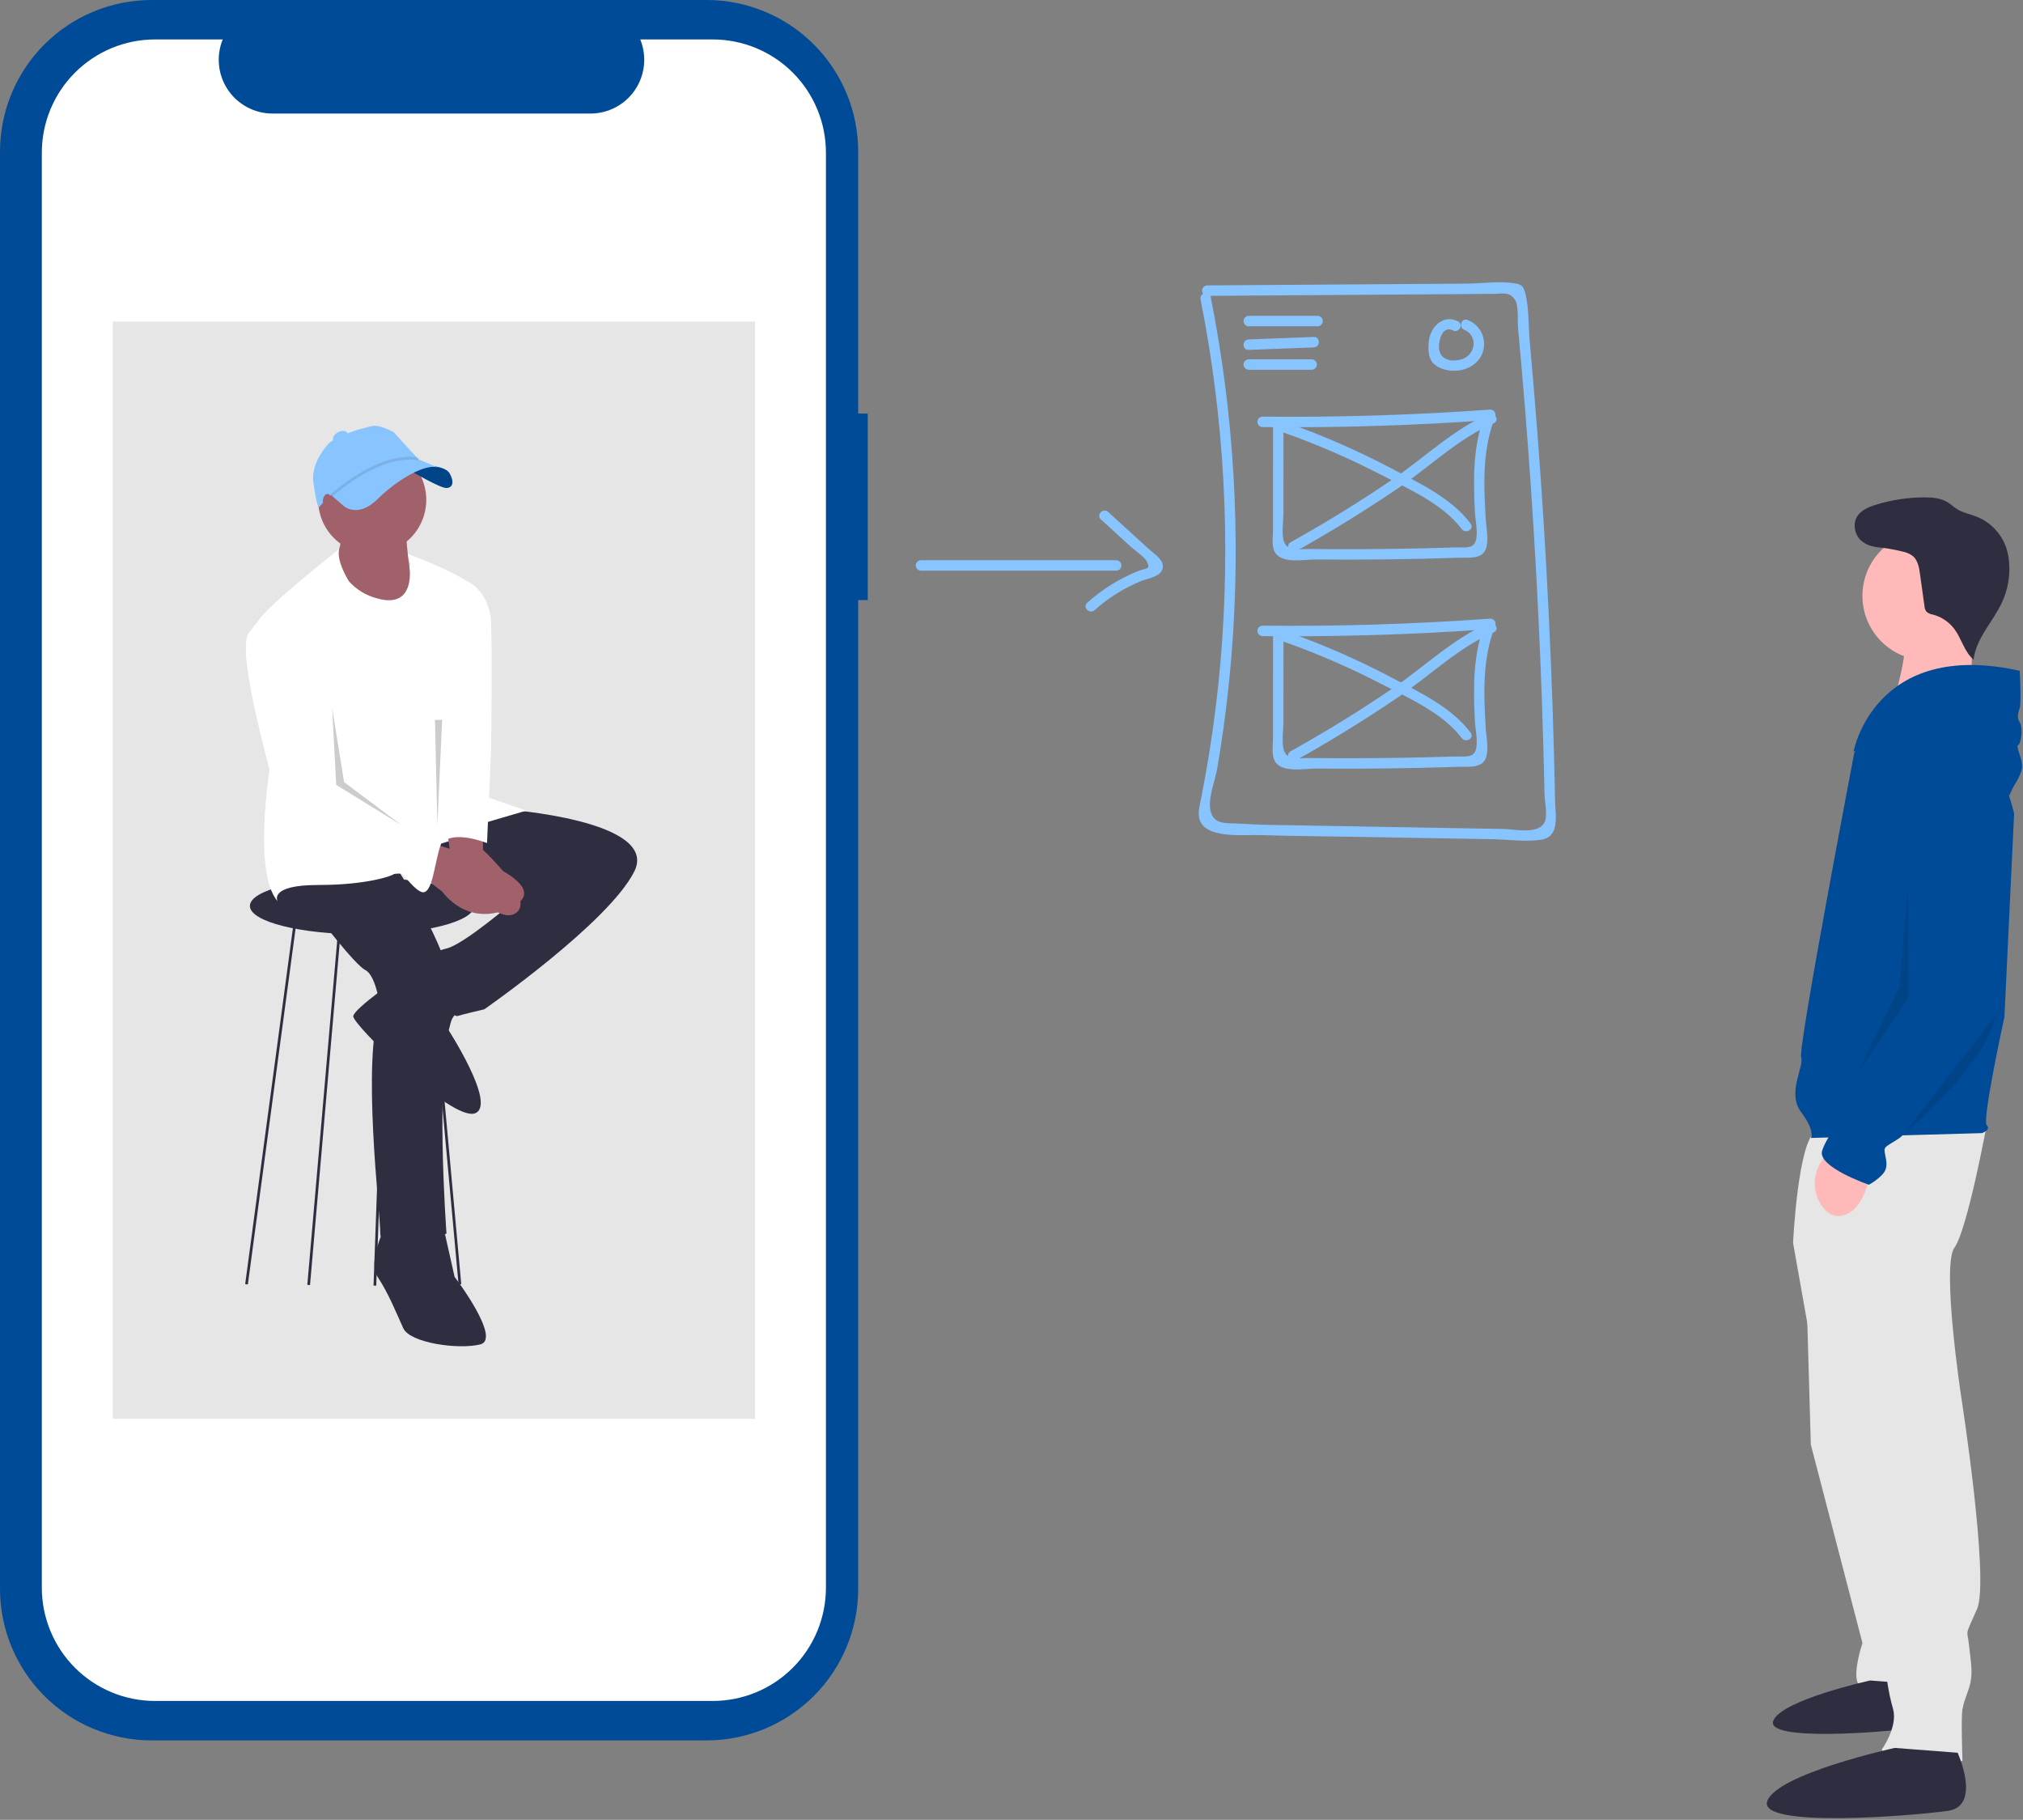 <svg width="846" height="761" viewBox="0 0 846 761" fill="none" xmlns="http://www.w3.org/2000/svg">
<rect x="0" y="0" width="846" height="761" fill="#808080" stroke="none"/>
<g clip-path="url(#clip0)">
<path d="M362.889 172.947H358.891V63.402C358.891 55.076 357.251 46.831 354.064 39.139C350.878 31.447 346.208 24.457 340.321 18.57C334.433 12.683 327.444 8.012 319.752 4.826C312.059 1.64 303.815 7.87949e-06 295.489 1.77451e-10H63.402C55.076 -1.96981e-05 46.831 1.64 39.139 4.826C31.447 8.012 24.457 12.682 18.57 18.57C12.683 24.457 8.012 31.447 4.826 39.139C1.64 46.831 1.70719e-05 55.076 0 63.402V664.376C-1.5913e-05 681.191 6.68 697.318 18.57 709.208C30.46 721.098 46.587 727.778 63.402 727.778H295.488C312.304 727.778 328.43 721.098 340.32 709.208C352.211 697.318 358.89 681.192 358.89 664.376V250.924H362.889L362.889 172.947Z" fill="#004B97"/>
<path d="M298.047 16.495H267.752C269.145 19.91 269.677 23.616 269.3 27.286C268.924 30.956 267.651 34.476 265.593 37.538C263.536 40.6 260.757 43.108 257.501 44.843C254.246 46.578 250.613 47.485 246.925 47.486H113.965C110.276 47.485 106.644 46.578 103.389 44.843C100.133 43.108 97.354 40.6 95.296 37.538C93.239 34.476 91.966 30.956 91.589 27.286C91.213 23.616 91.745 19.91 93.138 16.495H64.842C52.285 16.495 40.242 21.483 31.362 30.363C22.483 39.242 17.494 51.285 17.494 63.843V663.935C17.494 670.153 18.719 676.31 21.099 682.054C23.478 687.799 26.966 693.019 31.362 697.415C35.759 701.812 40.979 705.299 46.723 707.679C52.468 710.058 58.624 711.283 64.842 711.283H298.047C304.265 711.283 310.421 710.058 316.166 707.679C321.91 705.299 327.13 701.812 331.527 697.415C335.923 693.019 339.411 687.799 341.79 682.055C344.17 676.31 345.395 670.153 345.395 663.935V663.935V63.843C345.395 57.625 344.17 51.468 341.79 45.723C339.411 39.979 335.923 34.759 331.527 30.363C327.13 25.966 321.91 22.478 316.166 20.099C310.421 17.72 304.265 16.495 298.047 16.495V16.495Z" fill="white"/>
<path d="M315.728 134.488H47.161V593.29H315.728V134.488Z" fill="#E6E6E6"/>
<path d="M755.241 533.209L757.265 604.061L778.858 687.058C778.858 687.058 774.134 701.228 777.508 704.602C780.882 707.976 796.402 714.049 796.402 714.049L783.581 537.258L755.241 533.209Z" fill="#E6E6E6"/>
<path d="M802.12 704.256C802.12 704.256 809.821 721.197 799.04 722.737C788.26 724.277 738.465 728.384 741.545 719.657C744.625 710.93 782.1 702.716 782.1 702.716L802.12 704.256Z" fill="#2F2E41"/>
<path d="M830.815 470.456C830.815 470.456 822.718 514.316 817.32 521.738C811.922 529.161 820.019 583.143 820.019 583.143C820.019 583.143 832.165 660.742 826.767 672.888C821.368 685.033 822.718 680.985 823.393 687.733C824.068 694.48 825.417 699.879 823.393 705.951C821.368 712.024 821.368 711.35 820.694 714.723C820.019 718.097 820.694 736.316 820.694 736.316C820.694 736.316 791.678 746.438 786.955 731.593C786.955 731.593 793.703 722.146 791.678 714.723C789.568 707.254 788.434 699.542 788.305 691.781V677.611L757.265 561.55L749.843 519.714C749.843 519.714 751.867 477.203 759.289 473.155C766.712 469.106 830.815 470.456 830.815 470.456Z" fill="#E6E6E6"/>
<path d="M818.669 732.942C818.669 732.942 828.791 755.21 814.621 757.234C800.451 759.258 734.998 764.657 739.046 753.186C743.095 741.714 792.353 730.918 792.353 730.918L818.669 732.942Z" fill="#2F2E41"/>
<path d="M805.841 276.149C820.748 276.149 832.832 264.065 832.832 249.158C832.832 234.252 820.748 222.167 805.841 222.167C790.935 222.167 778.851 234.252 778.851 249.158C778.851 264.065 790.935 276.149 805.841 276.149Z" fill="#FFB9B9"/>
<path d="M824.808 261.086L824.306 295.555L791.214 295.667C791.214 295.667 799.613 268.684 795.851 263.041C792.089 257.399 824.808 261.086 824.808 261.086Z" fill="#FFB9B9"/>
<path d="M775.484 314.583C775.484 314.583 799.101 284.218 817.32 297.039C835.539 309.86 842.286 340.224 842.286 340.224L838.238 425.246C838.238 425.246 828.791 468.431 830.815 470.456C832.84 472.48 828.791 473.83 828.791 473.83L757.265 475.854C757.265 475.854 759.289 473.155 753.216 465.058C747.143 456.96 754.566 446.164 753.216 442.115C751.867 438.067 775.484 314.583 775.484 314.583Z" fill="#004B97"/>
<path d="M782.232 488.675C782.232 488.675 780.882 505.544 770.76 508.243C766.965 509.255 764.118 507.326 762.042 504.519C760.104 501.828 759.018 498.619 758.923 495.304C758.829 491.99 759.731 488.723 761.513 485.927L764.013 481.927L782.232 488.675Z" fill="#FFB9B9"/>
<path d="M844.648 280.507C844.648 280.507 845.323 294.002 844.648 296.027C843.973 298.051 843.299 300.075 844.648 302.1C845.998 304.124 845.323 310.872 843.973 311.547C842.624 312.221 846.672 318.294 845.323 322.343C843.973 326.392 842.624 327.741 841.949 329.091C841.274 330.44 840.187 332.858 840.187 332.858C840.187 332.858 820.356 290.629 804.162 300.75C787.967 310.872 775.146 314.246 775.146 314.246C775.146 314.246 783.919 267.012 844.648 280.507Z" fill="#004B97"/>
<path d="M815.295 311.884C815.295 311.884 836.888 313.908 835.539 342.249C834.189 370.589 837.563 415.124 837.563 415.124C837.563 415.124 800.45 471.805 794.377 475.854C788.304 479.902 787.63 479.228 788.304 482.602C788.979 485.975 789.654 488.675 786.955 491.374C785.361 492.978 783.543 494.342 781.557 495.422C781.557 495.422 759.964 488 761.988 481.252C764.012 474.504 773.459 463.708 773.459 463.708C773.459 463.708 789.654 437.392 790.329 433.343C791.003 429.295 791.003 429.969 793.028 427.945C795.052 425.921 800.45 417.823 800.45 413.775V400.954L794.793 332.44C794.536 329.65 794.873 326.836 795.781 324.185C796.689 321.534 798.147 319.105 800.061 317.058C803.272 313.698 808.126 311.024 815.295 311.884Z" fill="#004B97"/>
<path d="M788.435 228.343C786.676 228.831 784.824 228.873 783.044 228.465C781.265 228.058 779.615 227.214 778.244 226.01C775.606 223.504 774.72 219.161 776.596 216.044C778.217 213.352 781.369 212.036 784.368 211.1C790.984 209.038 797.874 207.987 804.804 207.983C808.108 207.982 811.558 208.264 814.385 209.973C815.784 210.819 816.969 211.981 818.352 212.852C820.895 214.455 823.949 214.987 826.741 216.1C829.596 217.261 832.168 219.021 834.284 221.262C836.4 223.502 838.01 226.171 839.005 229.088C839.646 231.066 840.046 233.115 840.197 235.188C840.653 240.869 839.65 246.573 837.281 251.756C833.516 259.966 826.35 266.869 825.337 275.844C821.48 272.606 820.349 267.174 817.361 263.119C815.137 260.121 811.962 257.966 808.354 257.006C807.346 256.873 806.399 256.449 805.627 255.787C805.107 255.069 804.811 254.214 804.773 253.329L802.921 239.995C802.544 237.281 802.035 234.315 799.953 232.535C798.647 231.563 797.133 230.906 795.531 230.616C791.742 229.674 787.881 229.044 783.989 228.734" fill="#2F2E41"/>
<path opacity="0.1" d="M834.281 424.763L796.402 473.92C796.402 473.92 831.281 444.763 834.281 424.763Z" fill="black"/>
<path opacity="0.1" d="M797.922 370.338L798.281 416.763L776.281 449.763L794.281 412.763L797.922 370.338Z" fill="black"/>
<path d="M502.066 125.198C511.95 174.998 514.763 225.942 510.424 276.526C509.284 289.697 507.654 302.813 505.536 315.873C504.57 321.81 503.47 327.72 502.339 333.627C501.692 337.013 500.332 341.227 502.461 344.413C506.607 350.62 520.814 349 527.075 349.202C540.1 349.624 553.143 349.695 566.173 349.922L605.371 350.606L624.244 350.936C630.674 351.048 637.717 352.045 644.097 351.222C652.493 350.14 650.448 341.347 650.321 334.814C650.069 321.899 649.725 308.986 649.288 296.075C647.556 244.912 644.367 193.826 639.721 142.818C639.129 136.31 639.499 128.525 637.746 122.233C637.037 119.689 636.332 118.953 633.57 118.496C627.241 117.45 619.7 118.552 613.297 118.596L591.888 118.745L504.824 119.351C504.258 119.371 503.721 119.61 503.327 120.017C502.933 120.425 502.713 120.97 502.713 121.537C502.713 122.104 502.933 122.648 503.327 123.056C503.721 123.464 504.258 123.702 504.824 123.722L576.188 123.225L607.588 123.007L624.715 122.888C628.236 122.863 631.526 121.797 633.733 125.67C635.13 128.121 634.558 134.249 634.824 137.101C639.088 182.832 642.181 228.652 644.103 274.561C644.583 286.033 644.99 297.508 645.324 308.986C645.462 313.768 645.589 318.551 645.702 323.334C645.77 326.204 645.834 329.074 645.893 331.944C645.953 334.904 647.178 340.705 646.104 343.424C643.812 349.222 633.595 346.728 628.599 346.641L611.178 346.337L576.335 345.729L541.492 345.121C535.731 345.02 529.964 344.976 524.207 344.731C522.297 344.649 520.384 344.558 518.477 344.422C512.798 344.018 506.684 345.36 506.008 337.511C505.592 332.667 508.241 325.987 509.068 321.142C510.002 315.67 510.851 310.184 511.614 304.685C513.042 294.411 514.179 284.103 515.027 273.761C519.028 223.688 516.085 173.302 506.281 124.036C505.736 121.279 501.522 122.446 502.066 125.198L502.066 125.198Z" fill="#88C4FF"/>
<path d="M522.163 136.448H551.072C551.638 136.429 552.175 136.19 552.569 135.782C552.963 135.374 553.183 134.83 553.183 134.263C553.183 133.696 552.963 133.151 552.569 132.744C552.175 132.336 551.638 132.097 551.072 132.077H522.163C521.596 132.097 521.06 132.336 520.666 132.744C520.272 133.151 520.052 133.696 520.052 134.263C520.052 134.83 520.272 135.374 520.666 135.782C521.06 136.19 521.596 136.429 522.163 136.448Z" fill="#88C4FF"/>
<path d="M522.161 146.308L549.41 145.278C552.214 145.172 552.228 140.801 549.41 140.907L522.161 141.937C519.357 142.043 519.343 146.414 522.161 146.308Z" fill="#88C4FF"/>
<path d="M522.163 154.62H548.594C549.16 154.6 549.697 154.361 550.091 153.953C550.485 153.546 550.705 153.001 550.705 152.434C550.705 151.867 550.485 151.323 550.091 150.915C549.697 150.507 549.16 150.268 548.594 150.249H522.163C521.596 150.268 521.06 150.507 520.666 150.915C520.272 151.323 520.052 151.867 520.052 152.434C520.052 153.001 520.272 153.546 520.666 153.953C521.06 154.361 521.596 154.6 522.163 154.62V154.62Z" fill="#88C4FF"/>
<path d="M609.751 134.396C603.819 131.301 598.435 136.391 597.599 142.206C597.191 145.05 597.102 148.937 598.914 151.352C600.764 153.819 604.323 154.854 607.278 155.036C612.92 155.384 618.923 152.237 620.311 146.459C620.965 143.894 620.646 141.178 619.415 138.834C618.185 136.491 616.13 134.686 613.647 133.768C610.983 132.845 609.839 137.066 612.485 137.983C613.711 138.493 614.739 139.387 615.414 140.531C616.088 141.676 616.373 143.008 616.224 144.328C616.051 145.846 615.386 147.266 614.332 148.372C613.278 149.478 611.891 150.209 610.383 150.455C606.776 151.285 602.548 150.395 601.851 146.325C601.329 143.281 602.982 135.789 607.546 138.17C610.037 139.47 612.249 135.699 609.752 134.396H609.751Z" fill="#88C4FF"/>
<path d="M527.945 178.588C559.743 178.923 591.508 177.941 623.241 175.643L621.134 172.876C615.939 186.038 616.082 199.911 616.771 213.834C616.944 217.322 618.038 222.027 617.33 225.482C616.44 229.827 612.539 228.788 608.66 228.914C600.116 229.19 591.569 229.389 583.021 229.509C574.948 229.623 566.874 229.668 558.8 229.644C555 229.632 551.201 229.605 547.401 229.563C542.94 229.513 537.869 230.809 536.716 225.641C535.978 222.331 536.722 217.977 536.724 214.573L536.732 202.121L536.749 177.216C536.729 176.65 536.49 176.113 536.083 175.719C535.675 175.326 535.13 175.105 534.563 175.105C533.997 175.105 533.452 175.326 533.044 175.719C532.636 176.113 532.398 176.65 532.378 177.216L532.358 207.655L532.348 221.491C532.347 224.239 531.776 227.559 532.802 230.168C535.162 236.169 545.361 233.918 550.251 233.963C560.224 234.055 570.198 234.039 580.171 233.917C590.144 233.797 600.115 233.57 610.084 233.238C614.378 233.095 620.321 234.072 621.624 228.776C622.537 225.062 621.472 220.221 621.278 216.431C621.055 212.107 620.816 207.782 620.758 203.451C620.623 193.339 621.614 183.501 625.348 174.038C625.436 173.714 625.448 173.374 625.383 173.044C625.318 172.715 625.179 172.404 624.975 172.137C624.771 171.87 624.509 171.653 624.209 171.503C623.908 171.353 623.577 171.274 623.241 171.272C591.524 173.569 559.759 174.551 527.944 174.217C527.378 174.237 526.841 174.476 526.447 174.883C526.054 175.291 525.833 175.836 525.833 176.403C525.833 176.97 526.054 177.514 526.447 177.922C526.841 178.33 527.378 178.568 527.944 178.588L527.945 178.588Z" fill="#88C4FF"/>
<path d="M537.007 180.963C550.618 185.78 563.888 191.511 576.727 198.116C588.246 204.069 603.326 210.572 611.253 221.211C612.915 223.441 616.711 221.265 615.028 219.005C606.932 208.141 592.996 201.748 581.29 195.573C567.385 188.275 552.974 181.984 538.169 176.749C535.514 175.803 534.372 180.025 537.007 180.963L537.007 180.963Z" fill="#88C4FF"/>
<path d="M622.498 173.179C608.055 179.356 595.818 191.255 582.911 200.073C568.939 209.617 554.552 218.499 539.75 226.719C537.293 228.09 539.495 231.867 541.956 230.493C556.727 222.244 571.114 213.362 585.117 203.847C598.021 195.031 610.264 183.128 624.704 176.953C627.282 175.851 625.058 172.084 622.498 173.179V173.179Z" fill="#88C4FF"/>
<path d="M527.945 266.003C559.743 266.338 591.508 265.356 623.241 263.058L621.134 260.292C615.939 273.454 616.082 287.326 616.771 301.249C616.944 304.738 618.038 309.442 617.33 312.897C616.44 317.242 612.539 316.204 608.66 316.329C600.116 316.605 591.569 316.804 583.021 316.925C574.948 317.039 566.874 317.084 558.8 317.059C555 317.048 551.201 317.021 547.401 316.979C542.94 316.929 537.869 318.224 536.716 313.057C535.978 309.746 536.722 305.392 536.724 301.988L536.732 289.536L536.749 264.632C536.729 264.065 536.49 263.529 536.083 263.135C535.675 262.741 535.13 262.521 534.563 262.521C533.997 262.521 533.452 262.741 533.044 263.135C532.636 263.529 532.398 264.065 532.378 264.632L532.358 295.07L532.348 308.906C532.347 311.654 531.776 314.974 532.802 317.583C535.162 323.585 545.362 321.333 550.251 321.378C560.224 321.47 570.198 321.455 580.171 321.333C590.144 321.212 600.115 320.986 610.084 320.654C614.378 320.511 620.321 321.488 621.624 316.191C622.537 312.478 621.472 307.636 621.278 303.847C621.055 299.523 620.816 295.197 620.758 290.867C620.623 280.755 621.614 270.917 625.348 261.454C625.436 261.129 625.448 260.789 625.383 260.46C625.318 260.13 625.179 259.82 624.975 259.552C624.771 259.285 624.509 259.068 624.209 258.918C623.908 258.768 623.577 258.689 623.241 258.688C591.524 260.985 559.759 261.967 527.945 261.633C527.378 261.652 526.841 261.891 526.447 262.299C526.054 262.707 525.833 263.251 525.833 263.818C525.833 264.385 526.054 264.93 526.447 265.337C526.841 265.745 527.378 265.984 527.945 266.004L527.945 266.003Z" fill="#88C4FF"/>
<path d="M537.007 268.379C550.618 273.195 563.888 278.926 576.727 285.531C588.246 291.484 603.326 297.987 611.253 308.627C612.915 310.857 616.711 308.68 615.028 306.421C606.932 295.556 592.996 289.163 581.29 282.988C567.385 275.69 552.974 269.399 538.169 264.164C535.514 263.219 534.372 267.44 537.007 268.379Z" fill="#88C4FF"/>
<path d="M622.498 260.595C608.055 266.771 595.818 278.671 582.911 287.488C568.939 297.032 554.552 305.914 539.75 314.134C537.293 315.506 539.495 319.282 541.956 317.908C556.727 309.66 571.114 300.778 585.117 291.262C598.021 282.447 610.264 270.544 624.704 264.369C627.282 263.266 625.058 259.5 622.498 260.595Z" fill="#88C4FF"/>
<path d="M385.086 238.636H466.857C467.424 238.617 467.96 238.378 468.354 237.97C468.748 237.562 468.968 237.018 468.968 236.451C468.968 235.884 468.748 235.339 468.354 234.932C467.96 234.524 467.424 234.285 466.857 234.265H385.086C384.52 234.285 383.983 234.524 383.589 234.932C383.195 235.339 382.975 235.884 382.975 236.451C382.975 237.018 383.195 237.562 383.589 237.97C383.983 238.378 384.52 238.617 385.086 238.636Z" fill="#88C4FF"/>
<path d="M460.361 217.184L473.137 228.845C474.598 230.179 478.617 232.932 479.525 234.676C481.402 238.281 479.385 237.459 476.168 238.708C468.265 241.853 460.982 246.375 454.659 252.064C452.544 253.927 455.645 257.009 457.75 255.155C463.517 249.971 470.143 245.832 477.33 242.922C479.908 241.903 484.797 241.306 486.022 238.236C487.521 234.478 482.747 231.706 480.486 229.642L463.452 214.093C461.378 212.2 458.278 215.283 460.361 217.184L460.361 217.184Z" fill="#88C4FF"/>
<path d="M151.403 390.693C177.304 390.693 198.302 385.381 198.302 378.828C198.302 372.274 177.304 366.962 151.403 366.962C125.502 366.962 104.505 372.274 104.505 378.828C104.505 385.381 125.502 390.693 151.403 390.693Z" fill="#2F2E41"/>
<path d="M142.08 220.898C144.905 229.374 136.429 239.545 136.429 239.545L148.295 254.236L166.942 257.626C166.942 257.626 179.373 249.15 174.852 246.325C170.332 243.5 169.767 220.898 169.767 220.898L142.08 220.898Z" fill="#A0616A"/>
<path d="M122.874 385.25L102.532 536.964L103.652 537.115L123.994 385.401L122.874 385.25Z" fill="#2F2E41"/>
<path d="M141.517 387.537L128.521 537.273L129.647 537.371L142.643 387.634L141.517 387.537Z" fill="#2F2E41"/>
<path d="M177.151 364.364L176.026 364.466L191.765 537.094L192.891 536.992L177.151 364.364Z" fill="#2F2E41"/>
<path d="M162.536 361.535L156.207 537.584L157.336 537.625L163.665 361.576L162.536 361.535Z" fill="#2F2E41"/>
<path d="M190.674 332.776L156.206 362.159L214.97 376.85C214.97 376.85 194.064 394.931 186.718 396.626C179.373 398.321 163.552 407.927 163.552 407.927C163.552 407.927 189.544 425.443 191.239 424.878C192.934 424.313 202.54 422.053 202.54 422.053C202.54 422.053 254.523 385.89 265.259 364.419C275.995 342.947 211.015 338.427 211.015 338.427L190.674 332.776Z" fill="#2F2E41"/>
<path d="M117.783 367.244C115.523 374.59 132.474 382.5 132.474 382.5C132.474 382.5 148.295 403.407 152.816 405.667C157.336 407.927 159.031 421.488 159.031 421.488C151.121 442.96 159.031 506.81 159.031 515.85C159.031 524.891 186.718 515.85 186.718 515.85C186.718 515.85 181.633 446.915 188.978 426.111C196.324 405.307 159.031 352.553 159.031 352.553C159.031 352.553 120.043 359.899 117.783 367.244Z" fill="#2F2E41"/>
<path d="M133.039 209.012C133.042 203.016 135.426 197.267 139.667 193.028C143.909 188.79 149.66 186.409 155.656 186.411C161.652 186.412 167.402 188.795 171.641 193.035C175.881 197.276 178.262 203.026 178.262 209.022C178.262 215.018 175.881 220.769 171.641 225.009C167.402 229.25 161.652 231.633 155.656 231.634C149.66 231.635 143.909 229.255 139.667 225.016C135.426 220.778 133.042 215.028 133.039 209.032V209.012Z" fill="#A0616A"/>
<path d="M220.056 338.992L196.678 330.882C195.783 322.733 194.453 312.709 193.149 303.416L200.279 265.536L200.898 248.047C196.898 241.047 170.511 231.634 170.511 231.634C170.511 231.634 171.036 233.479 171.77 236.412C171.559 236.417 171.356 236.486 171.186 236.611C171.186 236.611 174.287 254.801 157.901 250.28C153.249 249.133 149.054 246.605 145.867 243.028C142.757 237.723 141.067 233.045 141.828 229.633C141.828 229.633 110.158 254.396 107.898 260.047C105.638 265.697 113.898 314.047 113.898 314.047C113.898 314.047 104.787 363.854 116.088 376.85C116.088 376.85 112.133 370.069 133.039 370.069C153.946 370.069 164.117 366.114 164.682 365.549C165.247 364.984 175.982 365.549 175.982 365.549C175.982 365.549 176.183 361.439 176.345 354.917C187.226 352.241 196.329 349.155 197.454 347.468C197.693 346.85 197.796 346.189 197.757 345.528L220.056 338.992Z" fill="white"/>
<path d="M186.85 346.491L188.978 361.594C188.978 361.594 206.495 387.585 215.535 381.935C224.576 376.285 201.974 355.378 201.974 355.378V348.598L186.85 346.491Z" fill="#A0616A"/>
<path d="M168.072 407.927C168.072 407.927 148.295 421.488 147.73 424.879C147.165 428.269 188.979 468.952 198.584 465.562C208.19 462.171 186.718 429.399 186.718 429.399L192.934 420.358L168.072 407.927Z" fill="#2F2E41"/>
<path d="M161.856 511.33C161.856 511.33 153.381 527.151 157.901 533.932C162.421 540.712 165.812 549.188 168.637 555.403C171.462 561.619 191.804 564.444 200.844 562.184C209.885 559.924 190.108 533.932 190.108 533.932L185.023 511.33H161.856Z" fill="#2F2E41"/>
<path d="M205.365 260.451C204.8 246.89 195.194 242.935 195.194 242.935L188.978 312.435L189.641 312.481L188.979 313.565L185.023 352.553C189.544 346.903 203.67 352.553 203.67 352.553L205.365 313.565C205.365 313.565 205.93 274.012 205.365 260.451Z" fill="white"/>
<path d="M177.677 367.244L185.023 372.895C185.023 372.895 195.759 388.716 214.405 379.11C233.052 369.504 191.239 355.943 191.239 355.943L180.503 352.553L177.677 367.244Z" fill="#A0616A"/>
<path d="M104.222 264.406C98.572 271.187 111.568 316.955 114.958 330.516C118.348 344.077 148.86 355.943 156.206 356.508C163.551 357.073 170.897 370.634 175.982 372.894C181.068 375.155 181.633 359.898 184.513 352.735C187.392 345.571 168.072 346.337 168.072 346.337L139.82 327.691C139.82 327.691 136.995 301.699 134.734 281.923C132.474 262.146 117.218 254.801 117.218 254.801C112.698 251.975 109.872 257.626 104.222 264.406Z" fill="white"/>
<path d="M171.577 196.801C171.577 196.801 184.024 204.134 186.697 204.07C189.37 204.006 190.018 201.474 188.046 197.981C186.075 194.488 177.032 194.625 177.032 194.625L171.577 196.801Z" fill="#004B97"/>
<path opacity="0.1" d="M171.577 196.801C171.577 196.801 184.024 204.134 186.697 204.07C189.37 204.006 190.018 201.474 188.046 197.981C186.075 194.488 177.032 194.625 177.032 194.625L171.577 196.801Z" fill="black"/>
<path d="M144.728 195.79L158.591 189.952L170.792 190.29L183.348 195.576C178.422 193.569 166.467 200.227 158.014 208.61C149.561 216.993 143.688 211.547 143.688 211.547L137.503 206.189L144.728 195.79Z" fill="#88C4FF"/>
<path d="M131.064 201.74C130.141 195.009 134.4 188.945 137.108 185.852C138.318 184.474 139.98 183.574 141.795 183.313V183.313C141.866 183.239 141.942 183.164 142.026 183.091C145.001 180.448 155.518 178.187 155.518 178.187C158.644 177.325 164.625 180.722 164.625 180.722L175.69 192.809C169.968 190.349 161.926 192.901 161.926 192.901C153.91 194.753 146.374 200.042 141.043 204.618C138.279 206.969 135.686 209.512 133.281 212.229C133.281 212.229 132.398 211.463 131.064 201.74Z" fill="#88C4FF"/>
<path opacity="0.1" d="M138.24 206.711C161.584 187.041 174.654 191.341 175.198 191.533L174.824 192.599C174.696 192.555 161.748 188.381 138.969 207.575L138.24 206.711Z" fill="black"/>
<path d="M143.493 184.715C145.114 183.779 145.923 182.144 145.299 181.063C144.674 179.982 142.854 179.864 141.232 180.8C139.611 181.737 138.802 183.372 139.426 184.453C140.051 185.534 141.871 185.651 143.493 184.715Z" fill="#88C4FF"/>
<path d="M138.389 209.56C138.615 208.016 138.047 206.655 137.12 206.519C136.194 206.384 135.26 207.526 135.035 209.07C134.809 210.614 135.377 211.975 136.304 212.11C137.23 212.246 138.164 211.104 138.389 209.56Z" fill="#A0616A"/>
<path opacity="0.2" d="M138.898 296.047L140.609 328.212L167.898 345.047L143.898 327.047L138.898 296.047Z" fill="black"/>
<path opacity="0.2" d="M184.898 301.047L182.898 345.047L181.898 301.047H184.898Z" fill="black"/>
</g>
<defs>
<clipPath id="clip0">
<rect width="845.602" height="760.283" fill="white"/>
</clipPath>
</defs>
</svg>
